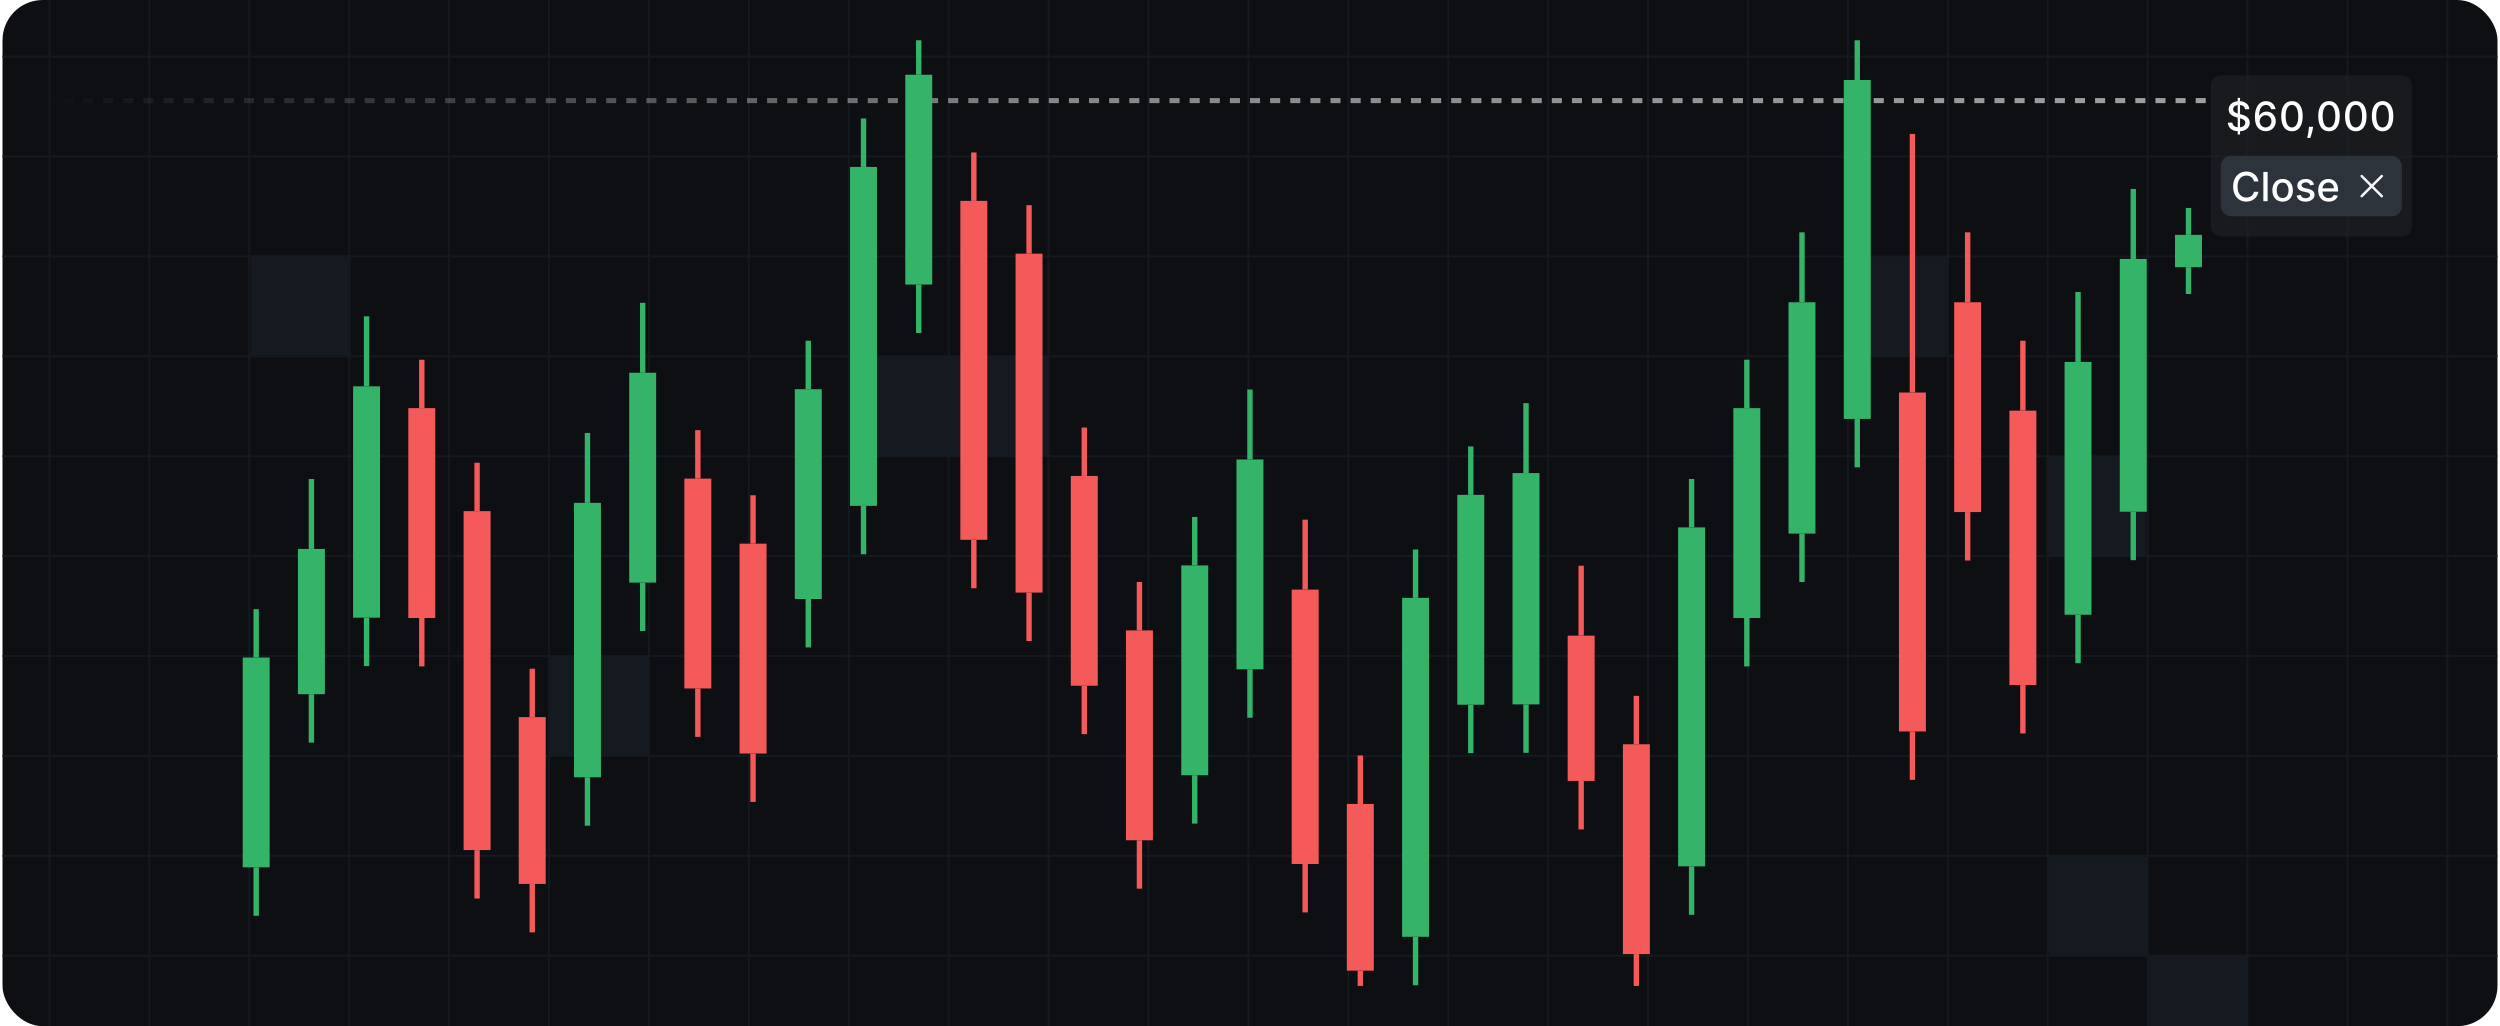 <svg width="497" height="204" viewBox="0 0 497 204" fill="none" xmlns="http://www.w3.org/2000/svg">
<g clip-path="url(#clip0_467_4066)">
<rect x="0.5" width="496" height="204" rx="8" fill="#0E0F13"/>
<rect x="109.335" y="130.364" width="19.809" height="19.809" fill="#151920"/>
<rect x="49.907" y="50.76" width="19.809" height="19.809" fill="#151920"/>
<rect x="367.589" y="51.127" width="19.809" height="19.809" fill="#151920"/>
<rect x="407.208" y="170.35" width="19.809" height="19.809" fill="#151920"/>
<rect x="406.841" y="90.746" width="19.809" height="19.809" fill="#151920"/>
<rect x="427.018" y="189.792" width="19.809" height="19.809" fill="#151920"/>
<rect x="168.763" y="70.936" width="39.619" height="19.809" fill="#151920"/>
<rect x="9.65" y="-169.229" width="0.367" height="638.438" fill="#151920"/>
<rect x="29.512" y="-169.229" width="0.367" height="638.438" fill="#151920"/>
<rect x="49.375" y="-169.229" width="0.367" height="638.438" fill="#151920"/>
<rect x="69.237" y="-169.229" width="0.367" height="638.438" fill="#151920"/>
<rect x="89.1" y="-169.229" width="0.367" height="638.438" fill="#151920"/>
<rect x="108.962" y="-169.229" width="0.367" height="638.438" fill="#151920"/>
<rect x="128.825" y="-169.229" width="0.367" height="638.438" fill="#151920"/>
<rect x="148.688" y="-169.229" width="0.367" height="638.438" fill="#151920"/>
<rect x="168.55" y="-169.229" width="0.367" height="638.438" fill="#151920"/>
<rect x="188.412" y="-169.229" width="0.367" height="638.438" fill="#151920"/>
<rect x="208.274" y="-169.229" width="0.367" height="638.438" fill="#151920"/>
<rect x="228.137" y="-169.229" width="0.367" height="638.438" fill="#151920"/>
<rect x="248" y="-169.229" width="0.367" height="638.438" fill="#151920"/>
<rect x="267.862" y="-169.229" width="0.367" height="638.438" fill="#151920"/>
<rect x="287.725" y="-169.229" width="0.367" height="638.438" fill="#151920"/>
<rect x="307.587" y="-169.229" width="0.367" height="638.438" fill="#151920"/>
<rect x="327.45" y="-169.229" width="0.367" height="638.438" fill="#151920"/>
<rect x="347.312" y="-169.229" width="0.367" height="638.438" fill="#151920"/>
<rect x="367.175" y="-169.229" width="0.367" height="638.438" fill="#151920"/>
<rect x="387.037" y="-169.229" width="0.367" height="638.438" fill="#151920"/>
<rect x="406.9" y="-169.229" width="0.367" height="638.438" fill="#151920"/>
<rect x="426.762" y="-169.229" width="0.367" height="638.438" fill="#151920"/>
<rect x="446.625" y="-169.229" width="0.367" height="638.438" fill="#151920"/>
<rect x="466.487" y="-169.229" width="0.367" height="638.438" fill="#151920"/>
<rect x="486.35" y="-169.229" width="0.367" height="638.438" fill="#151920"/>
<rect x="-319.5" y="190.188" width="0.367" height="1135" transform="rotate(-90 -319.5 190.188)" fill="#151920"/>
<rect x="-319.5" y="170.326" width="0.367" height="1135" transform="rotate(-90 -319.5 170.326)" fill="#151920"/>
<rect x="-319.5" y="150.464" width="0.367" height="1135" transform="rotate(-90 -319.5 150.464)" fill="#151920"/>
<rect x="-319.5" y="130.601" width="0.367" height="1135" transform="rotate(-90 -319.5 130.601)" fill="#151920"/>
<rect x="-319.5" y="110.738" width="0.367" height="1135" transform="rotate(-90 -319.5 110.738)" fill="#151920"/>
<rect x="-319.5" y="90.876" width="0.367" height="1135" transform="rotate(-90 -319.5 90.876)" fill="#151920"/>
<rect x="-319.5" y="71.013" width="0.367" height="1135" transform="rotate(-90 -319.5 71.013)" fill="#151920"/>
<rect x="-319.5" y="51.151" width="0.367" height="1135" transform="rotate(-90 -319.5 51.151)" fill="#151920"/>
<rect x="-319.5" y="31.288" width="0.367" height="1135" transform="rotate(-90 -319.5 31.288)" fill="#151920"/>
<rect x="-319.5" y="11.426" width="0.367" height="1135" transform="rotate(-90 -319.5 11.426)" fill="#151920"/>
<g filter="url(#filter0_bd_467_4066)">
<g clip-path="url(#clip1_467_4066)">
<path d="M8.5 20L438.5 20" stroke="url(#paint0_linear_467_4066)" stroke-dasharray="2 2"/>
<g filter="url(#filter1_bii_467_4066)">
<rect x="439.5" y="15" width="40" height="32" rx="2" fill="#22272B" fill-opacity="0.5"/>
<path d="M444.855 26.727V19.454H445.321V26.727H444.855ZM446.312 21.71C446.282 21.441 446.157 21.233 445.938 21.085C445.718 20.936 445.441 20.861 445.108 20.861C444.869 20.861 444.663 20.899 444.489 20.974C444.314 21.048 444.179 21.151 444.082 21.281C443.988 21.41 443.94 21.557 443.94 21.722C443.94 21.86 443.973 21.979 444.037 22.079C444.103 22.18 444.189 22.264 444.295 22.332C444.403 22.399 444.519 22.454 444.642 22.5C444.765 22.544 444.884 22.579 444.997 22.608L445.565 22.756C445.751 22.801 445.941 22.863 446.136 22.94C446.331 23.018 446.512 23.12 446.679 23.247C446.846 23.374 446.98 23.531 447.082 23.719C447.187 23.906 447.239 24.131 447.239 24.392C447.239 24.722 447.153 25.014 446.983 25.27C446.814 25.526 446.569 25.727 446.247 25.875C445.927 26.023 445.54 26.097 445.085 26.097C444.65 26.097 444.273 26.027 443.955 25.889C443.636 25.751 443.387 25.555 443.207 25.301C443.027 25.046 442.928 24.742 442.909 24.392H443.79C443.807 24.602 443.875 24.777 443.994 24.918C444.116 25.056 444.27 25.159 444.457 25.227C444.647 25.294 444.854 25.327 445.08 25.327C445.328 25.327 445.548 25.288 445.741 25.21C445.937 25.131 446.09 25.021 446.202 24.881C446.313 24.739 446.369 24.573 446.369 24.384C446.369 24.211 446.32 24.07 446.222 23.96C446.125 23.85 445.993 23.759 445.827 23.688C445.662 23.616 445.475 23.552 445.267 23.497L444.58 23.31C444.114 23.183 443.744 22.996 443.472 22.75C443.201 22.504 443.065 22.178 443.065 21.773C443.065 21.438 443.156 21.145 443.338 20.895C443.52 20.645 443.766 20.451 444.077 20.312C444.387 20.172 444.738 20.102 445.128 20.102C445.522 20.102 445.869 20.171 446.17 20.31C446.473 20.448 446.712 20.638 446.886 20.881C447.061 21.121 447.152 21.398 447.159 21.71H446.312ZM450.399 26.079C450.14 26.076 449.884 26.028 449.632 25.938C449.382 25.847 449.155 25.695 448.95 25.483C448.746 25.271 448.582 24.986 448.459 24.628C448.338 24.27 448.277 23.823 448.277 23.287C448.277 22.779 448.327 22.329 448.428 21.935C448.53 21.541 448.677 21.208 448.868 20.938C449.059 20.665 449.29 20.457 449.561 20.315C449.832 20.173 450.136 20.102 450.473 20.102C450.82 20.102 451.128 20.171 451.397 20.307C451.665 20.443 451.883 20.632 452.05 20.872C452.218 21.113 452.325 21.386 452.371 21.693H451.504C451.446 21.451 451.329 21.253 451.155 21.099C450.981 20.946 450.754 20.869 450.473 20.869C450.047 20.869 449.715 21.055 449.476 21.426C449.239 21.797 449.12 22.313 449.118 22.974H449.161C449.261 22.81 449.384 22.669 449.53 22.554C449.678 22.437 449.843 22.347 450.024 22.284C450.208 22.22 450.401 22.188 450.604 22.188C450.941 22.188 451.246 22.27 451.519 22.435C451.793 22.598 452.012 22.823 452.175 23.111C452.338 23.399 452.419 23.728 452.419 24.099C452.419 24.471 452.335 24.807 452.166 25.108C452 25.409 451.765 25.648 451.462 25.824C451.159 25.998 450.805 26.083 450.399 26.079ZM450.397 25.341C450.62 25.341 450.82 25.286 450.996 25.176C451.172 25.066 451.311 24.919 451.414 24.733C451.516 24.547 451.567 24.34 451.567 24.111C451.567 23.887 451.517 23.684 451.416 23.5C451.318 23.316 451.182 23.171 451.007 23.062C450.835 22.954 450.638 22.901 450.416 22.901C450.248 22.901 450.092 22.933 449.948 22.997C449.806 23.062 449.681 23.151 449.573 23.264C449.465 23.378 449.379 23.509 449.317 23.656C449.256 23.802 449.226 23.956 449.226 24.119C449.226 24.337 449.276 24.539 449.377 24.724C449.479 24.91 449.618 25.06 449.794 25.173C449.972 25.285 450.173 25.341 450.397 25.341ZM455.64 26.097C455.191 26.095 454.807 25.976 454.489 25.741C454.171 25.507 453.927 25.165 453.759 24.716C453.59 24.267 453.506 23.726 453.506 23.094C453.506 22.463 453.59 21.924 453.759 21.477C453.929 21.03 454.174 20.689 454.492 20.454C454.812 20.22 455.195 20.102 455.64 20.102C456.085 20.102 456.466 20.221 456.784 20.457C457.103 20.692 457.346 21.033 457.515 21.48C457.685 21.925 457.77 22.463 457.77 23.094C457.77 23.728 457.686 24.27 457.517 24.719C457.349 25.166 457.106 25.508 456.787 25.744C456.469 25.979 456.087 26.097 455.64 26.097ZM455.64 25.338C456.034 25.338 456.341 25.146 456.563 24.761C456.786 24.377 456.898 23.821 456.898 23.094C456.898 22.611 456.847 22.203 456.745 21.869C456.644 21.534 456.499 21.28 456.31 21.108C456.123 20.934 455.899 20.847 455.64 20.847C455.248 20.847 454.94 21.04 454.716 21.426C454.493 21.812 454.38 22.368 454.378 23.094C454.378 23.579 454.428 23.989 454.529 24.324C454.631 24.657 454.776 24.91 454.963 25.082C455.151 25.253 455.376 25.338 455.64 25.338ZM459.844 25.204L459.801 25.514C459.773 25.741 459.724 25.978 459.656 26.224C459.59 26.473 459.521 26.703 459.449 26.915C459.379 27.127 459.321 27.296 459.275 27.421H458.673C458.698 27.303 458.732 27.144 458.775 26.943C458.819 26.744 458.862 26.522 458.903 26.276C458.945 26.029 458.976 25.778 458.997 25.523L459.025 25.204H459.844ZM463.006 26.097C462.558 26.095 462.174 25.976 461.856 25.741C461.538 25.507 461.294 25.165 461.126 24.716C460.957 24.267 460.873 23.726 460.873 23.094C460.873 22.463 460.957 21.924 461.126 21.477C461.296 21.03 461.541 20.689 461.859 20.454C462.179 20.22 462.561 20.102 463.006 20.102C463.452 20.102 463.833 20.221 464.151 20.457C464.47 20.692 464.713 21.033 464.881 21.48C465.052 21.925 465.137 22.463 465.137 23.094C465.137 23.728 465.053 24.27 464.884 24.719C464.716 25.166 464.472 25.508 464.154 25.744C463.836 25.979 463.453 26.097 463.006 26.097ZM463.006 25.338C463.4 25.338 463.708 25.146 463.93 24.761C464.153 24.377 464.265 23.821 464.265 23.094C464.265 22.611 464.214 22.203 464.112 21.869C464.011 21.534 463.866 21.28 463.677 21.108C463.489 20.934 463.266 20.847 463.006 20.847C462.614 20.847 462.307 21.04 462.083 21.426C461.86 21.812 461.747 22.368 461.745 23.094C461.745 23.579 461.795 23.989 461.896 24.324C461.998 24.657 462.143 24.91 462.33 25.082C462.518 25.253 462.743 25.338 463.006 25.338ZM468.331 26.097C467.882 26.095 467.498 25.976 467.18 25.741C466.862 25.507 466.618 25.165 466.45 24.716C466.281 24.267 466.197 23.726 466.197 23.094C466.197 22.463 466.281 21.924 466.45 21.477C466.62 21.03 466.865 20.689 467.183 20.454C467.503 20.22 467.885 20.102 468.331 20.102C468.776 20.102 469.157 20.221 469.475 20.457C469.794 20.692 470.037 21.033 470.206 21.48C470.376 21.925 470.461 22.463 470.461 23.094C470.461 23.728 470.377 24.27 470.208 24.719C470.04 25.166 469.796 25.508 469.478 25.744C469.16 25.979 468.778 26.097 468.331 26.097ZM468.331 25.338C468.724 25.338 469.032 25.146 469.254 24.761C469.477 24.377 469.589 23.821 469.589 23.094C469.589 22.611 469.538 22.203 469.436 21.869C469.335 21.534 469.19 21.28 469.001 21.108C468.813 20.934 468.59 20.847 468.331 20.847C467.938 20.847 467.631 21.04 467.407 21.426C467.184 21.812 467.071 22.368 467.069 23.094C467.069 23.579 467.119 23.989 467.22 24.324C467.322 24.657 467.467 24.91 467.654 25.082C467.842 25.253 468.067 25.338 468.331 25.338ZM473.655 26.097C473.206 26.095 472.822 25.976 472.504 25.741C472.186 25.507 471.942 25.165 471.774 24.716C471.605 24.267 471.521 23.726 471.521 23.094C471.521 22.463 471.605 21.924 471.774 21.477C471.944 21.03 472.189 20.689 472.507 20.454C472.827 20.22 473.21 20.102 473.655 20.102C474.1 20.102 474.481 20.221 474.799 20.457C475.118 20.692 475.361 21.033 475.53 21.48C475.7 21.925 475.785 22.463 475.785 23.094C475.785 23.728 475.701 24.27 475.532 24.719C475.364 25.166 475.121 25.508 474.802 25.744C474.484 25.979 474.102 26.097 473.655 26.097ZM473.655 25.338C474.049 25.338 474.356 25.146 474.578 24.761C474.801 24.377 474.913 23.821 474.913 23.094C474.913 22.611 474.862 22.203 474.76 21.869C474.659 21.534 474.514 21.28 474.325 21.108C474.138 20.934 473.914 20.847 473.655 20.847C473.263 20.847 472.955 21.04 472.731 21.426C472.508 21.812 472.395 22.368 472.393 23.094C472.393 23.579 472.443 23.989 472.544 24.324C472.646 24.657 472.791 24.91 472.978 25.082C473.166 25.253 473.391 25.338 473.655 25.338Z" fill="white"/>
<rect x="441.5" y="31" width="36" height="12" rx="2" fill="#2C333A"/>
<path d="M448.972 36.074H448.085C448.051 35.885 447.988 35.718 447.895 35.574C447.802 35.43 447.688 35.308 447.554 35.207C447.42 35.107 447.269 35.031 447.102 34.98C446.938 34.929 446.762 34.903 446.577 34.903C446.241 34.903 445.941 34.988 445.676 35.156C445.413 35.325 445.205 35.572 445.051 35.898C444.9 36.224 444.824 36.621 444.824 37.091C444.824 37.564 444.9 37.964 445.051 38.29C445.205 38.615 445.414 38.862 445.679 39.028C445.944 39.195 446.242 39.278 446.574 39.278C446.758 39.278 446.932 39.254 447.097 39.205C447.263 39.153 447.414 39.079 447.548 38.98C447.683 38.882 447.796 38.761 447.889 38.619C447.984 38.475 448.049 38.311 448.085 38.125L448.972 38.128C448.924 38.414 448.832 38.677 448.696 38.918C448.562 39.156 448.388 39.363 448.176 39.537C447.966 39.709 447.725 39.843 447.455 39.938C447.184 40.032 446.888 40.08 446.568 40.08C446.064 40.08 445.616 39.96 445.222 39.722C444.828 39.481 444.517 39.137 444.29 38.69C444.064 38.243 443.952 37.71 443.952 37.091C443.952 36.47 444.065 35.937 444.293 35.492C444.52 35.044 444.83 34.702 445.224 34.463C445.618 34.222 446.066 34.102 446.568 34.102C446.877 34.102 447.165 34.147 447.432 34.236C447.701 34.323 447.942 34.452 448.156 34.622C448.37 34.791 448.547 34.997 448.688 35.242C448.828 35.484 448.922 35.761 448.972 36.074ZM450.803 34.182V40H449.954V34.182H450.803ZM453.784 40.088C453.375 40.088 453.018 39.994 452.713 39.807C452.408 39.619 452.171 39.357 452.003 39.02C451.834 38.683 451.75 38.289 451.75 37.838C451.75 37.385 451.834 36.99 452.003 36.651C452.171 36.312 452.408 36.048 452.713 35.861C453.018 35.673 453.375 35.58 453.784 35.58C454.193 35.58 454.55 35.673 454.855 35.861C455.16 36.048 455.397 36.312 455.565 36.651C455.734 36.99 455.818 37.385 455.818 37.838C455.818 38.289 455.734 38.683 455.565 39.02C455.397 39.357 455.16 39.619 454.855 39.807C454.55 39.994 454.193 40.088 453.784 40.088ZM453.787 39.375C454.052 39.375 454.272 39.305 454.446 39.165C454.62 39.025 454.749 38.838 454.832 38.605C454.918 38.372 454.96 38.115 454.96 37.835C454.96 37.557 454.918 37.301 454.832 37.068C454.749 36.833 454.62 36.645 454.446 36.503C454.272 36.361 454.052 36.29 453.787 36.29C453.52 36.29 453.298 36.361 453.122 36.503C452.948 36.645 452.818 36.833 452.733 37.068C452.65 37.301 452.608 37.557 452.608 37.835C452.608 38.115 452.65 38.372 452.733 38.605C452.818 38.838 452.948 39.025 453.122 39.165C453.298 39.305 453.52 39.375 453.787 39.375ZM460.036 36.702L459.266 36.838C459.234 36.74 459.183 36.646 459.113 36.557C459.045 36.468 458.952 36.395 458.835 36.338C458.717 36.281 458.57 36.253 458.394 36.253C458.154 36.253 457.953 36.307 457.792 36.415C457.631 36.521 457.55 36.658 457.55 36.827C457.55 36.972 457.604 37.09 457.712 37.179C457.82 37.268 457.995 37.341 458.235 37.398L458.928 37.557C459.33 37.65 459.629 37.793 459.826 37.986C460.023 38.179 460.121 38.43 460.121 38.739C460.121 39 460.046 39.233 459.894 39.438C459.745 39.64 459.535 39.799 459.266 39.915C458.999 40.03 458.69 40.088 458.337 40.088C457.849 40.088 457.45 39.984 457.141 39.776C456.833 39.565 456.643 39.267 456.573 38.881L457.394 38.756C457.445 38.97 457.55 39.132 457.71 39.242C457.869 39.349 458.076 39.403 458.332 39.403C458.61 39.403 458.833 39.346 458.999 39.23C459.166 39.113 459.249 38.97 459.249 38.801C459.249 38.665 459.198 38.55 459.096 38.457C458.996 38.365 458.841 38.294 458.633 38.247L457.894 38.085C457.487 37.992 457.186 37.845 456.991 37.642C456.798 37.439 456.701 37.183 456.701 36.872C456.701 36.615 456.773 36.389 456.917 36.196C457.061 36.003 457.26 35.852 457.513 35.744C457.767 35.635 458.058 35.58 458.386 35.58C458.857 35.58 459.228 35.682 459.499 35.886C459.77 36.089 459.949 36.361 460.036 36.702ZM462.936 40.088C462.506 40.088 462.136 39.996 461.825 39.812C461.517 39.627 461.278 39.367 461.109 39.031C460.943 38.694 460.859 38.299 460.859 37.847C460.859 37.4 460.943 37.006 461.109 36.665C461.278 36.324 461.513 36.058 461.814 35.867C462.117 35.675 462.471 35.58 462.876 35.58C463.123 35.58 463.361 35.62 463.592 35.702C463.823 35.783 464.031 35.911 464.214 36.085C464.398 36.26 464.543 36.486 464.649 36.764C464.755 37.041 464.808 37.377 464.808 37.773V38.074H461.339V37.438H463.976C463.976 37.214 463.93 37.016 463.839 36.844C463.749 36.669 463.621 36.532 463.456 36.432C463.293 36.331 463.102 36.281 462.882 36.281C462.643 36.281 462.435 36.34 462.257 36.457C462.081 36.573 461.945 36.724 461.848 36.912C461.753 37.097 461.706 37.299 461.706 37.517V38.014C461.706 38.306 461.757 38.554 461.859 38.758C461.964 38.963 462.108 39.119 462.294 39.227C462.48 39.333 462.696 39.386 462.945 39.386C463.106 39.386 463.252 39.364 463.385 39.318C463.518 39.271 463.632 39.201 463.729 39.108C463.825 39.015 463.899 38.901 463.95 38.764L464.754 38.909C464.69 39.146 464.574 39.353 464.408 39.531C464.243 39.707 464.036 39.845 463.786 39.943C463.537 40.04 463.254 40.088 462.936 40.088Z" fill="white"/>
<path fill-rule="evenodd" clip-rule="evenodd" d="M469.323 34.823C469.421 34.726 469.579 34.726 469.677 34.823L471.5 36.646L473.323 34.823C473.421 34.726 473.579 34.726 473.677 34.823C473.774 34.921 473.774 35.079 473.677 35.177L471.854 37L473.677 38.823C473.774 38.921 473.774 39.079 473.677 39.177C473.579 39.274 473.421 39.274 473.323 39.177L471.5 37.354L469.677 39.177C469.579 39.274 469.421 39.274 469.323 39.177C469.226 39.079 469.226 38.921 469.323 38.823L471.146 37L469.323 35.177C469.226 35.079 469.226 34.921 469.323 34.823Z" fill="#F6F8FA"/>
</g>
<path d="M50.93 121.091L50.93 130.717" stroke="#33B469" stroke-width="1.071"/>
<rect width="5.358" height="41.712" transform="translate(48.251 130.717)" fill="#33B469"/>
<path d="M50.93 172.429L50.93 182.055" stroke="#33B469" stroke-width="1.071"/>
<path d="M325.313 138.335L325.313 147.961" stroke="#F55A5A" stroke-width="1.071"/>
<rect width="5.358" height="41.712" transform="matrix(-1 0 0 1 327.992 147.961)" fill="#F55A5A"/>
<path d="M325.313 189.673L325.313 199.299" stroke="#F55A5A" stroke-width="1.071"/>
<path d="M61.908 95.226L61.908 109.13" stroke="#33B469" stroke-width="1.071"/>
<rect width="5.358" height="28.878" transform="translate(59.229 109.13)" fill="#33B469"/>
<path d="M61.908 138.008L61.908 147.633" stroke="#33B469" stroke-width="1.071"/>
<path d="M314.334 112.47L314.334 126.374" stroke="#F55A5A" stroke-width="1.071"/>
<rect width="5.358" height="28.878" transform="matrix(-1 0 0 1 317.014 126.374)" fill="#F55A5A"/>
<path d="M314.334 155.252L314.334 164.878" stroke="#F55A5A" stroke-width="1.071"/>
<path d="M72.873 62.893L72.873 76.797" stroke="#33B469" stroke-width="1.071"/>
<rect width="5.358" height="45.99" transform="translate(70.194 76.797)" fill="#33B469"/>
<path d="M72.873 122.788L72.873 132.413" stroke="#33B469" stroke-width="1.071"/>
<path d="M116.787 86.066L116.787 99.969" stroke="#33B469" stroke-width="1.071"/>
<rect width="5.358" height="54.547" transform="translate(114.108 99.969)" fill="#33B469"/>
<path d="M116.787 154.516L116.787 164.142" stroke="#33B469" stroke-width="1.071"/>
<path d="M259.47 103.31L259.47 117.214" stroke="#F55A5A" stroke-width="1.071"/>
<rect width="5.358" height="54.547" transform="matrix(-1 0 0 1 262.149 117.214)" fill="#F55A5A"/>
<path d="M259.47 171.76L259.47 181.386" stroke="#F55A5A" stroke-width="1.071"/>
<path d="M127.765 60.199L127.765 74.103" stroke="#33B469" stroke-width="1.071"/>
<rect width="5.358" height="41.712" transform="translate(125.086 74.103)" fill="#33B469"/>
<path d="M127.765 115.815L127.765 125.441" stroke="#33B469" stroke-width="1.071"/>
<path d="M83.852 71.515L83.852 81.141" stroke="#F55A5A" stroke-width="1.071"/>
<rect width="5.358" height="41.712" transform="translate(81.172 81.141)" fill="#F55A5A"/>
<path d="M83.852 122.853L83.852 132.479" stroke="#F55A5A" stroke-width="1.071"/>
<path d="M138.73 85.525L138.73 95.151" stroke="#F55A5A" stroke-width="1.071"/>
<rect width="5.358" height="41.712" transform="translate(136.051 95.151)" fill="#F55A5A"/>
<path d="M138.73 136.863L138.73 146.489" stroke="#F55A5A" stroke-width="1.071"/>
<path d="M149.708 98.459L149.708 108.085" stroke="#F55A5A" stroke-width="1.071"/>
<rect width="5.358" height="41.712" transform="translate(147.029 108.085)" fill="#F55A5A"/>
<path d="M149.708 149.797L149.708 159.423" stroke="#F55A5A" stroke-width="1.071"/>
<path d="M226.52 115.703L226.52 125.329" stroke="#F55A5A" stroke-width="1.071"/>
<rect width="5.358" height="41.712" transform="matrix(-1 0 0 1 229.199 125.329)" fill="#F55A5A"/>
<path d="M226.52 167.041L226.52 176.667" stroke="#F55A5A" stroke-width="1.071"/>
<path d="M160.687 67.742L160.687 77.368" stroke="#33B469" stroke-width="1.071"/>
<rect width="5.358" height="41.712" transform="translate(158.008 77.368)" fill="#33B469"/>
<path d="M160.687 119.08L160.687 128.706" stroke="#33B469" stroke-width="1.071"/>
<path d="M215.556 84.987L215.556 94.612" stroke="#F55A5A" stroke-width="1.071"/>
<rect width="5.358" height="41.712" transform="matrix(-1 0 0 1 218.235 94.612)" fill="#F55A5A"/>
<path d="M215.556 136.325L215.556 145.95" stroke="#F55A5A" stroke-width="1.071"/>
<path d="M171.666 23.554L171.666 33.18" stroke="#33B469" stroke-width="1.071"/>
<rect width="5.358" height="67.381" transform="translate(168.986 33.18)" fill="#33B469"/>
<path d="M171.666 100.561L171.666 110.187" stroke="#33B469" stroke-width="1.071"/>
<path d="M204.577 40.799L204.577 50.425" stroke="#F55A5A" stroke-width="1.071"/>
<rect width="5.358" height="67.381" transform="matrix(-1 0 0 1 207.256 50.425)" fill="#F55A5A"/>
<path d="M204.577 117.806L204.577 127.432" stroke="#F55A5A" stroke-width="1.071"/>
<path d="M182.644 5.233L182.644 14.859" stroke="#33B469" stroke-width="1.071"/>
<rect width="5.358" height="41.712" transform="translate(179.965 14.859)" fill="#33B469"/>
<path d="M182.644 56.571L182.644 66.197" stroke="#33B469" stroke-width="1.071"/>
<path d="M193.599 30.31L193.599 39.936" stroke="#F55A5A" stroke-width="1.071"/>
<rect width="5.358" height="67.381" transform="matrix(-1 0 0 1 196.278 39.936)" fill="#F55A5A"/>
<path d="M193.599 107.317L193.599 116.943" stroke="#F55A5A" stroke-width="1.071"/>
<path d="M94.844 91.993L94.844 101.619" stroke="#F55A5A" stroke-width="1.071"/>
<rect width="5.358" height="67.381" transform="translate(92.165 101.619)" fill="#F55A5A"/>
<path d="M94.844 169L94.844 178.626" stroke="#F55A5A" stroke-width="1.071"/>
<path d="M303.37 80.138L303.37 94.042" stroke="#33B469" stroke-width="1.071"/>
<rect width="5.358" height="45.99" transform="matrix(-1 0 0 1 306.049 94.042)" fill="#33B469"/>
<path d="M303.37 140.032L303.37 149.658" stroke="#33B469" stroke-width="1.071"/>
<path d="M358.234 46.188L358.234 60.092" stroke="#33B469" stroke-width="1.071"/>
<rect width="5.358" height="45.99" transform="matrix(-1 0 0 1 360.913 60.092)" fill="#33B469"/>
<path d="M358.234 106.082L358.234 115.708" stroke="#33B469" stroke-width="1.071"/>
<path d="M369.227 2L369.227 15.904" stroke="#33B469" stroke-width="1.071"/>
<rect width="5.358" height="67.381" transform="matrix(-1 0 0 1 371.906 15.904)" fill="#33B469"/>
<path d="M369.227 83.285L369.227 92.911" stroke="#33B469" stroke-width="1.071"/>
<path d="M413.113 58.043L413.113 71.947" stroke="#33B469" stroke-width="1.071"/>
<rect width="5.358" height="50.268" transform="matrix(-1 0 0 1 415.792 71.947)" fill="#33B469"/>
<path d="M413.113 122.215L413.113 131.841" stroke="#33B469" stroke-width="1.071"/>
<path d="M424.092 37.566L424.092 51.47" stroke="#33B469" stroke-width="1.071"/>
<rect width="5.358" height="50.268" transform="matrix(-1 0 0 1 426.771 51.47)" fill="#33B469"/>
<path d="M424.092 101.738L424.092 111.364" stroke="#33B469" stroke-width="1.071"/>
<path d="M435.07 41.337L435.07 46.685" stroke="#33B469" stroke-width="1.071"/>
<rect width="5.358" height="6.417" transform="matrix(-1 0 0 1 437.75 46.685)" fill="#33B469"/>
<path d="M435.07 53.102V58.45" stroke="#33B469" stroke-width="1.071"/>
<path d="M380.191 26.622L380.191 78.032" stroke="#F55A5A" stroke-width="1.071"/>
<rect width="5.358" height="67.381" transform="matrix(-1 0 0 1 382.871 78.032)" fill="#F55A5A"/>
<path d="M380.191 145.413L380.191 155.039" stroke="#F55A5A" stroke-width="1.071"/>
<path d="M391.17 46.188L391.17 60.092" stroke="#F55A5A" stroke-width="1.071"/>
<rect width="5.358" height="41.712" transform="matrix(-1 0 0 1 393.849 60.092)" fill="#F55A5A"/>
<path d="M391.17 101.804L391.17 111.43" stroke="#F55A5A" stroke-width="1.071"/>
<path d="M402.148 67.742L402.148 81.646" stroke="#F55A5A" stroke-width="1.071"/>
<rect width="5.358" height="54.547" transform="matrix(-1 0 0 1 404.828 81.646)" fill="#F55A5A"/>
<path d="M402.148 136.193L402.148 145.819" stroke="#F55A5A" stroke-width="1.071"/>
<path d="M248.491 77.443L248.491 91.347" stroke="#33B469" stroke-width="1.071"/>
<rect width="5.358" height="41.712" transform="matrix(-1 0 0 1 251.17 91.347)" fill="#33B469"/>
<path d="M248.491 133.059L248.491 142.685" stroke="#33B469" stroke-width="1.071"/>
<path d="M292.391 88.76L292.391 98.386" stroke="#33B469" stroke-width="1.071"/>
<rect width="5.358" height="41.712" transform="matrix(-1 0 0 1 295.07 98.386)" fill="#33B469"/>
<path d="M292.391 140.098L292.391 149.724" stroke="#33B469" stroke-width="1.071"/>
<path d="M347.27 71.515L347.27 81.141" stroke="#33B469" stroke-width="1.071"/>
<rect width="5.358" height="41.712" transform="matrix(-1 0 0 1 349.949 81.141)" fill="#33B469"/>
<path d="M347.27 122.853L347.27 132.479" stroke="#33B469" stroke-width="1.071"/>
<path d="M237.513 102.77L237.513 112.395" stroke="#33B469" stroke-width="1.071"/>
<rect width="5.358" height="41.712" transform="matrix(-1 0 0 1 240.192 112.395)" fill="#33B469"/>
<path d="M237.513 154.107L237.513 163.733" stroke="#33B469" stroke-width="1.071"/>
<path d="M281.413 109.235L281.413 118.861" stroke="#33B469" stroke-width="1.071"/>
<rect width="5.358" height="67.381" transform="matrix(-1 0 0 1 284.092 118.861)" fill="#33B469"/>
<path d="M281.413 186.242L281.413 195.868" stroke="#33B469" stroke-width="1.071"/>
<path d="M336.292 95.226L336.292 104.852" stroke="#33B469" stroke-width="1.071"/>
<rect width="5.358" height="67.381" transform="matrix(-1 0 0 1 338.971 104.852)" fill="#33B469"/>
<path d="M336.292 172.233L336.292 181.859" stroke="#33B469" stroke-width="1.071"/>
<path d="M105.809 132.946L105.809 142.572" stroke="#F55A5A" stroke-width="1.071"/>
<rect width="5.358" height="33.156" transform="translate(103.129 142.572)" fill="#F55A5A"/>
<path d="M105.809 175.728L105.809 185.354" stroke="#F55A5A" stroke-width="1.071"/>
<path d="M270.434 150.19L270.434 159.816" stroke="#F55A5A" stroke-width="1.071"/>
<rect width="5.358" height="33.156" transform="matrix(-1 0 0 1 273.113 159.816)" fill="#F55A5A"/>
<path d="M270.434 192.972L270.434 202.598" stroke="#F55A5A" stroke-width="1.071"/>
</g>
</g>
</g>
<defs>
<filter id="filter0_bd_467_4066" x="1.5" y="1" width="494" height="202" filterUnits="userSpaceOnUse" color-interpolation-filters="sRGB">
<feFlood flood-opacity="0" result="BackgroundImageFix"/>
<feGaussianBlur in="BackgroundImageFix" stdDeviation="2"/>
<feComposite in2="SourceAlpha" operator="in" result="effect1_backgroundBlur_467_4066"/>
<feColorMatrix in="SourceAlpha" type="matrix" values="0 0 0 0 0 0 0 0 0 0 0 0 0 0 0 0 0 0 127 0" result="hardAlpha"/>
<feMorphology radius="3" operator="dilate" in="SourceAlpha" result="effect2_dropShadow_467_4066"/>
<feOffset/>
<feGaussianBlur stdDeviation="2"/>
<feComposite in2="hardAlpha" operator="out"/>
<feColorMatrix type="matrix" values="0 0 0 0 0 0 0 0 0 0 0 0 0 0 0 0 0 0 0.1 0"/>
<feBlend mode="normal" in2="effect1_backgroundBlur_467_4066" result="effect2_dropShadow_467_4066"/>
<feBlend mode="normal" in="SourceGraphic" in2="effect2_dropShadow_467_4066" result="shape"/>
</filter>
<filter id="filter1_bii_467_4066" x="419.5" y="-5" width="80" height="72" filterUnits="userSpaceOnUse" color-interpolation-filters="sRGB">
<feFlood flood-opacity="0" result="BackgroundImageFix"/>
<feGaussianBlur in="BackgroundImageFix" stdDeviation="10"/>
<feComposite in2="SourceAlpha" operator="in" result="effect1_backgroundBlur_467_4066"/>
<feBlend mode="normal" in="SourceGraphic" in2="effect1_backgroundBlur_467_4066" result="shape"/>
<feColorMatrix in="SourceAlpha" type="matrix" values="0 0 0 0 0 0 0 0 0 0 0 0 0 0 0 0 0 0 127 0" result="hardAlpha"/>
<feOffset dy="2"/>
<feGaussianBlur stdDeviation="1.5"/>
<feComposite in2="hardAlpha" operator="arithmetic" k2="-1" k3="1"/>
<feColorMatrix type="matrix" values="0 0 0 0 1 0 0 0 0 1 0 0 0 0 1 0 0 0 0.07 0"/>
<feBlend mode="normal" in2="shape" result="effect2_innerShadow_467_4066"/>
<feColorMatrix in="SourceAlpha" type="matrix" values="0 0 0 0 0 0 0 0 0 0 0 0 0 0 0 0 0 0 127 0" result="hardAlpha"/>
<feOffset dy="-2"/>
<feGaussianBlur stdDeviation="1.5"/>
<feComposite in2="hardAlpha" operator="arithmetic" k2="-1" k3="1"/>
<feColorMatrix type="matrix" values="0 0 0 0 0 0 0 0 0 0 0 0 0 0 0 0 0 0 0.3 0"/>
<feBlend mode="normal" in2="effect2_innerShadow_467_4066" result="effect3_innerShadow_467_4066"/>
</filter>
<linearGradient id="paint0_linear_467_4066" x1="8.5" y1="20.5" x2="438.5" y2="20.5" gradientUnits="userSpaceOnUse">
<stop stop-color="white" stop-opacity="0"/>
<stop offset="0.47" stop-color="white" stop-opacity="0.5"/>
<stop offset="1" stop-color="white" stop-opacity="0.6"/>
</linearGradient>
<clipPath id="clip0_467_4066">
<rect x="0.5" width="496" height="204" rx="8" fill="white"/>
</clipPath>
<clipPath id="clip1_467_4066">
<rect x="8.5" y="8" width="480" height="188" rx="8" fill="white"/>
</clipPath>
</defs>
</svg>
